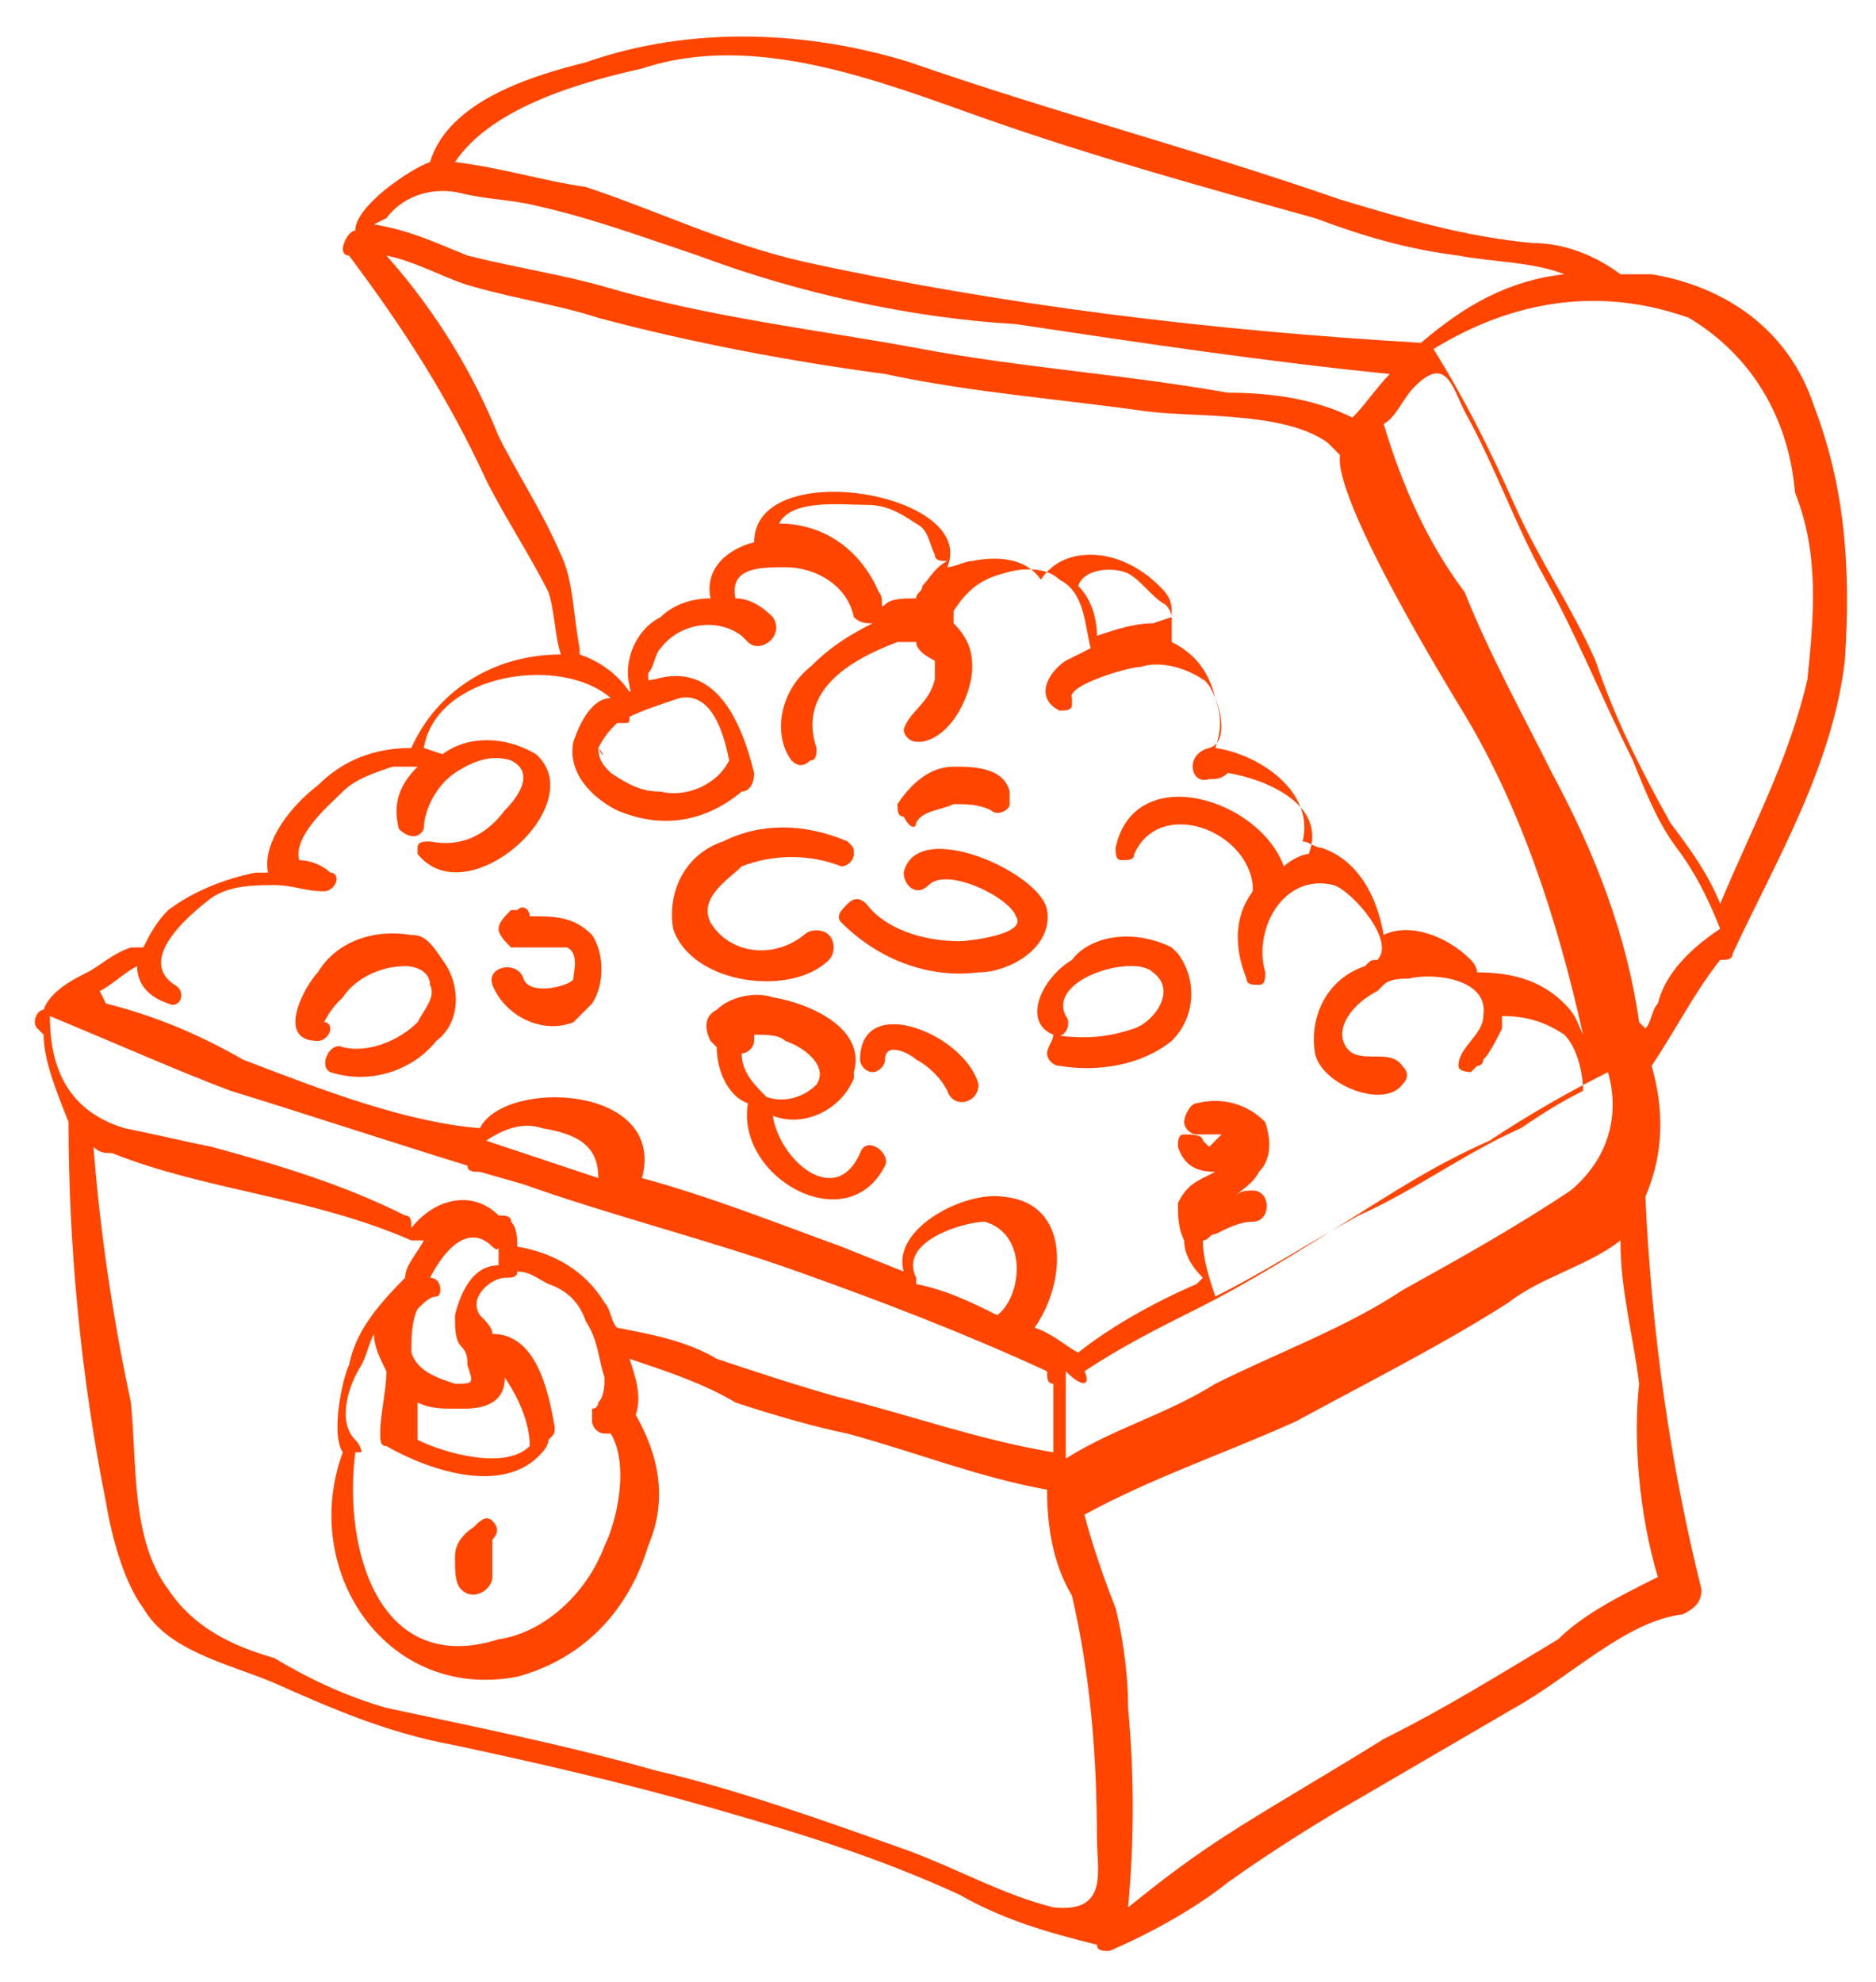 <?xml version="1.0" encoding="utf-8"?>
<!-- Generator: Adobe Illustrator 22.0.1, SVG Export Plug-In . SVG Version: 6.00 Build 0)  -->
<svg version="1.1" id="Layer_1" xmlns="http://www.w3.org/2000/svg" xmlns:xlink="http://www.w3.org/1999/xlink" x="0px" y="0px"
	 viewBox="0 0 30.1 31.8" style="enable-background:new 0 0 30.1 31.8;" xml:space="preserve">
<style type="text/css">
	.st0{fill:#FF4500;}
</style>
<title>Asset 47</title>
<g id="Layer_2_1_">
	<g id="Layer_1-2">
		<path class="st0" d="M13.8,18.5c-0.4,0.9-1.3,0.1-1.4-0.6c0.5,0.2,1.1-0.1,1.3-0.6c0,0,0,0,0-0.1c0.2-0.7-0.7-1.1-1.3-1.2
			c-0.3-0.1-0.7,0-0.9,0.2c-0.2,0.1-0.2,0.3-0.1,0.5l0.1,0.1c0,0.4,0.2,0.8,0.5,0.9l0,0c-0.2,1.2,1.6,2.2,2.2,1
			C14.3,18.5,13.9,18.2,13.8,18.5z M11.9,16.9c0.1,0,0.2-0.1,0.2-0.2v-0.1l0,0c0.2,0,0.4,0,0.5,0.1c0.3,0.1,0.7,0.4,0.5,0.7
			c-0.2,0.2-0.5,0.3-0.8,0.2C12.1,17.4,11.9,17.2,11.9,16.9z"/>
		<path class="st0" d="M13.8,17c0,0.1,0.1,0.2,0.2,0.2s0.2-0.1,0.2-0.2c0-0.3,0.4-0.1,0.5,0c0.2,0.1,0.4,0.3,0.5,0.5
			c0.1,0.3,0.5,0.2,0.5-0.1C15.5,16.6,13.8,15.9,13.8,17z"/>
		<path class="st0" d="M9.5,16.1c0.2-0.3,0.2-0.8,0-1.1c-0.3-0.3-0.6-0.3-1-0.3c0-0.1-0.1-0.2-0.2-0.1c0,0,0,0-0.1,0
			c-0.1,0.1-0.2,0.2-0.2,0.3s0.1,0.2,0.2,0.3c0.3,0,0.6,0,0.9,0c0.2,0.1,0.1,0.4,0.1,0.5c0,0.1-0.7,0.3-0.8,0
			c-0.1-0.3-0.6-0.2-0.5,0.1c0.2,0.5,0.8,0.8,1.3,0.6C9.2,16.4,9.3,16.3,9.5,16.1z"/>
		<path class="st0" d="M13.5,14.8c0.6,0.6,1.4,0.9,2.2,0.8c0.5,0,1.2-0.4,1.1-1c-0.1-0.6-2.1-1.5-2.3-0.6c0,0.2,0.2,0.4,0.4,0.2
			c0.3-0.3,1.3,0.2,1.4,0.5c0.2,0.3-0.8,0.4-0.9,0.4c-0.6,0-1.2-0.2-1.5-0.6c-0.1-0.1-0.2-0.1-0.3,0S13.4,14.7,13.5,14.8L13.5,14.8z
			"/>
		<path class="st0" d="M14.7,13.2c0.1-0.2,0.4-0.2,0.6-0.3c0.2,0,0.4,0,0.6,0.1c0.1,0.1,0.3,0,0.3-0.1s0-0.1,0-0.2
			c-0.1-0.4-0.6-0.4-0.9-0.4c-0.4,0-0.7,0.3-0.9,0.6c0,0.1,0,0.2,0.1,0.2C14.6,13.3,14.7,13.3,14.7,13.2z"/>
		<path class="st0" d="M13.3,15.4c0.1-0.1,0.1-0.3,0-0.4s-0.3-0.1-0.4,0l0,0c-0.5,0.4-1.2,0.3-1.5-0.2l0,0c-0.2-0.4,0.3-0.7,0.5-0.9
			c0.5-0.2,1.1-0.2,1.6,0c0.1,0,0.2-0.1,0.2-0.2c0-0.1,0-0.1-0.1-0.2c-0.7-0.3-1.4-0.3-2,0c-0.6,0.2-0.9,0.8-0.8,1.4
			C11.1,15.8,12.7,16,13.3,15.4z"/>
		<path class="st0" d="M29.1,6.5c-0.4-1.2-1.4-1.9-2.6-2.1c-0.2,0-0.3,0-0.5,0c-0.4-0.3-0.9-0.5-1.4-0.5c-1.1-0.1-2.1-0.4-3.1-0.7
			c-2.3-0.8-4.6-1.4-6.9-2.2C13,0.5,11.1,0.4,9.4,1C8.6,1.2,7.2,1.6,6.9,2.6l0,0C6.6,2.7,5.7,3.3,5.7,3.7c-0.1,0-0.2,0.2-0.2,0.3
			c0,0,0,0.1,0.1,0.1c0.9,1.2,1.6,2.3,2.2,3.6c0.3,0.6,0.7,1.2,1,1.8c0.1,0.3,0.1,0.7,0.2,1c-1.1,0-2,0.6-2.4,1.5
			c-0.6,0-1.1,0.2-1.5,0.6c-0.4,0.3-0.9,0.9-0.8,1.4H4.1c-0.5,0.1-1,0.3-1.4,0.6c-0.2,0.2-0.3,0.4-0.4,0.6c-0.1,0-0.2,0-0.2,0
			c-0.3,0.1-0.5,0.3-0.7,0.4c-0.2,0.1-0.6,0.3-0.7,0.6l0,0c-0.1,0-0.2,0.2-0.1,0.3l0.1,0.1l0,0C0.7,17,0.9,17.5,1.1,18
			c0,2,0.2,4.1,0.6,6.1c0.1,0.6,0.3,1.3,0.6,1.7c0.4,0.7,1.4,0.9,2.1,1.2c0.9,0.4,1.8,0.8,2.9,1c1.4,0.3,2.7,0.6,4.1,1
			c1.4,0.4,2.7,0.8,4,1.4c0.7,0.4,1.4,0.6,2.2,0.8c0,0.1,0.1,0.1,0.2,0.1c0.7-0.3,1.4-0.7,1.9-1.1c0.7-0.5,1.5-1,2.2-1.4l2.4-1.4
			c0.9-0.5,1.8-1.4,2.7-1.5c0.2-0.1,0.3-0.2,0.3-0.4c-0.5-2-0.8-4.1-0.9-6.3l0,0c0.3-0.7,0.3-1.4,0.1-2.1c0.4-0.6,0.7-1.2,1.1-1.7
			c0.1,0,0.2,0,0.2-0.1c0.7-1.5,1.6-3,1.8-4.7C29.7,9.1,29.6,7.8,29.1,6.5z M10.3,1.1c1.8-0.6,3.8,0.2,5.5,0.8s3.5,1.1,5.3,1.6
			c0.8,0.3,1.5,0.5,2.3,0.6c0.5,0.1,1.2,0.1,1.7,0.3c-0.9,0.1-1.6,0.5-2.3,1.1c-3.4-0.2-6.7-0.6-9.9-1.3c-1.3-0.3-2.3-0.8-3.5-1.2
			C8.7,2.9,8.1,2.7,7.3,2.6C7.9,1.7,9.4,1.3,10.3,1.1z M6,3.6l0.2-0.1C6.5,3.1,7,3,7.4,3.1c0.4,0.1,0.8,0.1,1.2,0.2
			c0.9,0.2,1.7,0.5,2.6,0.8c1.6,0.6,3.4,1,5.1,1.1c2,0.3,4,0.6,6,0.8c-0.2,0.2-0.4,0.5-0.6,0.7l0,0c-0.6-0.3-1.3-0.4-2-0.4
			C18,6,16.4,5.9,14.8,5.6s-3.4-0.5-5.1-1C9,4.4,8.3,4.3,7.5,4.1C7,3.9,6.6,3.7,6,3.6C6.1,3.6,6,3.6,6,3.6z M1.6,15.9
			c0.2-0.1,0.4-0.3,0.6-0.4c0,0.3,0.2,0.5,0.5,0.6c0.2,0.1,0.3-0.2,0.1-0.3c-0.6-0.4,0.2-1.1,0.6-1.4c0.3-0.2,0.7-0.2,1-0.2
			c0.3,0,0.5,0.1,0.8,0.1c0.1,0,0.2-0.1,0.2-0.2c0,0,0-0.1-0.1-0.1c-0.1-0.1-0.3-0.2-0.5-0.2c-0.1-0.4,0.5-0.9,0.7-1.1
			c0.2-0.2,0.5-0.3,0.8-0.4c0.1,0,0.2,0,0.4,0c-0.3,0.3-0.4,0.6-0.3,1c0.1,0.1,0.3,0.2,0.4,0c0-0.3,0.2-0.7,0.5-0.9
			c0.3-0.2,0.6-0.3,0.9-0.2c0.4,0.2,0.1,0.6-0.1,0.8c-0.3,0.4-0.7,0.6-1.2,0.5c-0.1,0-0.2,0-0.2,0.1v0.1c0.8,1,2.8-0.8,1.9-1.6
			c-0.5-0.3-1.1-0.3-1.5,0L6.8,12c0.2-1.2,2.2-1.5,3-0.8l0,0c-0.3,0-0.5,0.4-0.6,0.7c-0.1,0.5,0.3,0.9,0.7,1.1
			c0.7,0.3,1.4,0.2,2-0.3c0.1,0,0.2-0.1,0.2-0.3l0,0c-0.2-0.8-0.6-1.8-1.6-1.5c-0.1,0-0.3,0.1-0.4,0.2c-0.2-0.3-0.5-0.5-0.8-0.6
			v-0.1C9.2,9.9,9.2,9.3,9,8.9c-0.3-0.7-0.7-1.3-1-1.9C7.6,6,7,5,6.2,4.1c0.5,0.1,1,0.4,1.4,0.5c0.7,0.2,1.4,0.3,2,0.5
			c1.5,0.4,3.1,0.7,4.6,0.9c1.4,0.3,2.8,0.4,4.2,0.6c0.8,0.1,2.2,0,2.9,0.5l0.1,0.1l0,0l0.1,0.1c-0.1,0.7,1.6,3.5,1.9,4
			c1,1.6,1.6,3.5,2,5.3c-0.1-0.2-0.1-0.3-0.3-0.5c-0.4-0.4-0.9-0.5-1.4-0.5c0-0.1-0.1-0.2-0.1-0.2c-0.4-0.4-1-0.6-1.4-0.4
			c-0.1-0.6-0.4-1.2-1-1.4c-0.1,0-0.2-0.1-0.3-0.1c0.2-0.8-0.7-1.4-1.4-1.5c0.1-0.3,0.1-0.5,0-0.8c-0.1-0.4-0.3-0.7-0.7-0.9v-0.1
			c0-0.1,0-0.3,0-0.4c0-0.2-0.1-0.3-0.2-0.4l0,0c-0.3-0.3-0.7-0.5-1.1-0.5c-0.3,0-0.6,0.1-0.8,0.4C16.5,9,16.1,8.9,15.6,9
			c-0.1,0-0.3,0.1-0.4,0.1c0.5-1.2-3.1-1.8-3.1-0.4c-0.4,0.1-0.8,0.4-0.7,0.9c-0.3,0-0.6,0.1-0.8,0.3c-0.4,0.2-0.6,0.7-0.5,1.1
			c0,0.1,0.1,0.2,0.2,0.1l0,0c-0.1,0,0.1,0,0.1,0c0.1,0,0.1-0.1,0-0.2l0,0v-0.1c0.1-0.1,0.1-0.3,0.2-0.4c0.3-0.4,0.9-0.5,1.3-0.2
			l0.1,0.1c0.2,0.2,0.6-0.1,0.4-0.4c-0.2-0.2-0.4-0.3-0.6-0.3c-0.1-0.5,0.4-0.5,0.8-0.5c0.5,0,1,0.3,1.1,0.8
			c0.1,0.1,0.2,0.1,0.3,0.1c-0.4,0.2-0.7,0.4-1,0.7c-0.5,0.4-0.6,1.1-0.3,1.5c0.1,0.1,0.2,0.1,0.3,0c0.1,0,0.1-0.1,0.1-0.2
			c-0.3-0.9,0.5-1.4,1.3-1.7c0.1,0,0.2,0,0.3,0c0,0.1,0.1,0.2,0.3,0.3c0,0.1,0,0.2,0,0.3c-0.1,0.4-0.4,0.5-0.5,0.8
			c0,0.1,0.1,0.2,0.2,0.2h0.1c0.5-0.1,0.8-0.8,0.8-1.2c0-0.3-0.1-0.5-0.3-0.7c0-0.1,0-0.2,0-0.2c0.2-0.3,0.4-0.5,0.8-0.6
			c0.3-0.1,0.7-0.1,0.9,0.1c0.4,0.2,0.4,0.7,0.5,1.1l-0.4,0.2c-0.3,0.2-0.5,0.6-0.1,0.8c0.1,0,0.2,0,0.2-0.1v-0.1
			c-0.1-0.2,0.9-0.5,1.1-0.5c0.3-0.1,0.7,0,1,0.2c0.2,0.1,0.5,1,0.1,1.1s-0.3,0.6,0,0.5c0.1,0,0.2,0,0.3-0.1
			c0.6,0.1,1.6,0.5,1.3,1.3c-0.1,0-0.3,0.1-0.4,0.2c-0.4-1.1-2.4-1.7-2.7-0.3c0,0.1,0,0.2,0.1,0.2c0.1,0,0.2,0,0.2-0.1
			c0.4-0.9,1.8-0.4,1.9,0.5v0.1c-0.3,0.4-0.3,0.9-0.1,1.4c0,0.1,0.1,0.1,0.2,0.1s0.1-0.1,0.1-0.2c-0.2-0.7,0.3-1.6,1.1-1.4
			c0.3,0.1,1,0.9,0.7,1.2c-0.1,0-0.1,0-0.2,0.1l0,0c-0.6,0.2-0.9,0.8-0.8,1.4c0.1,0.5,1.1,0.9,1.4,0.5c0.1-0.1,0.1-0.2,0-0.3
			c-0.2-0.3-0.7,0-0.9-0.3s0.1-0.7,0.5-0.9l0,0l0.1-0.1c0.1-0.1,0.3-0.1,0.4-0.1c0.4-0.1,1.3,0,1.2,0.6c0,0.3-0.4,0.5-0.4,0.8
			c0,0.1,0.2,0.1,0.2,0.1l0.1-0.1l0,0c0.1,0,0.1-0.1,0.1-0.1c0.1-0.1,0.2-0.3,0.3-0.5c0,0,0-0.1,0-0.2c0.4,0,0.7,0.1,1,0.3
			c0.2,0.2,0.3,0.6,0.3,0.9c-0.4,0.2-0.7,0.4-1,0.6c-0.9,0.4-1.7,1-2.6,1.4c-0.9,0.5-1.5,0.9-2.3,1.3c-0.1-0.3-0.2-0.6-0.2-0.9l0,0
			c0.1,0,0.1-0.1,0.2-0.1c0.2-0.1,0.4-0.2,0.6-0.2c0.3,0,0.3-0.5,0-0.5c-0.1,0-0.2,0-0.3,0.1c0.1-0.1,0.3-0.2,0.4-0.4
			c0.2-0.2,0.2-0.5,0.1-0.8c-0.3-0.3-0.7-0.4-1.1-0.3c-0.1,0-0.2,0.2-0.2,0.3c0,0.1,0.1,0.2,0.2,0.2c0.1,0,0.3,0,0.4,0h0.1l0,0l0,0
			l0,0l0,0l0,0l0,0V18l0,0v0.1c-0.1,0.1-0.2,0.2-0.3,0.3l0,0l-0.1-0.1c0-0.1-0.2-0.1-0.3-0.1c-0.1,0-0.1,0.1-0.1,0.2
			c0.1,0.3,0.3,0.4,0.6,0.4l-0.2,0.1c-0.2,0.1-0.3,0.2-0.4,0.4c0,0.2,0,0.4,0.1,0.6c0,0.2,0.1,0.4,0.3,0.6l-0.1,0.1
			c-0.7,0.3-1.4,0.7-1.9,1.1c-0.2-0.1-0.4-0.3-0.7-0.4c0.5-0.7,0.6-2-0.5-2.1c-0.6-0.1-1.8,0.5-1.6,1.2l-1-0.4
			c-1.1-0.4-2.1-0.8-3.2-1.1c0.4-1.5-2.2-1.6-2.6-0.8c-1.2-0.1-2.5-0.6-3.8-1.1c-0.7-0.4-1.4-0.7-2.2-0.9L1.6,15.9z M9.6,12L9.6,12
			L9.6,12c0.1-0.2,0.2-0.3,0.3-0.4H10c0.1,0,0.1,0,0.1-0.1l0,0c0.2-0.1,0.5-0.2,0.8-0.3c0.5-0.1,0.7,0.5,0.8,1
			c-0.2,0.4-0.7,0.6-1.1,0.5c-0.3,0-0.5-0.1-0.8-0.3C9.7,12.3,9.6,12.2,9.6,12C9.7,12.2,9.7,12.1,9.6,12z M17.4,22
			c0.6-0.4,1.2-0.7,1.8-1c0.8-0.4,1.6-0.9,2.4-1.4c0.8-0.5,1.4-0.9,2.3-1.3c0.6-0.4,1.3-0.8,1.9-1.1l0,0c0.2,0.7,0,1.4-0.6,1.9
			c-0.9,0.6-1.8,1.1-2.7,1.6c-0.9,0.6-2,1-3,1.5c-0.8,0.5-1.6,0.7-2.4,1.2c0,0,0,0,0-0.1c0-0.5,0-0.9,0-1.3
			C17.4,22.3,17.5,22.2,17.4,22z M18.8,9.9L18.8,9.9C18.8,10,18.8,10,18.8,9.9L18.5,10c-0.3,0-0.6,0.1-0.9,0.2
			c0-0.3-0.1-0.6-0.3-0.8c0.1-0.3,0.6-0.3,0.8-0.2s0.4,0.4,0.6,0.5l0,0C18.8,9.8,18.8,9.9,18.8,9.9z M14.1,9.5
			c-0.3-0.7-0.9-1.1-1.6-1.1c0.2-0.4,1-0.3,1.4-0.3c0.3,0,0.5,0.1,0.8,0.3c0.2,0.1,0.2,0.3,0.3,0.5c0,0.1,0.1,0.1,0.2,0.1
			c-0.2,0.1-0.3,0.3-0.4,0.4c0,0.1-0.1,0.1-0.1,0.2l0,0c-0.2,0-0.4,0-0.5,0.1C14.1,9.8,14.2,9.6,14.1,9.5z M16,21.1L16,21.1
			c-0.4-0.2-0.8-0.4-1.3-0.5v-0.1c-0.3-0.6,0.8-0.9,1.1-0.9C16.5,19.8,16.4,20.8,16,21.1L16,21.1z M9.6,18.9l-1.2-0.4l-0.6-0.2
			c0.3-0.2,0.6-0.3,0.9-0.2C9.3,18.2,9.6,18.4,9.6,18.9z M3.7,17.5c1.3,0.4,2.5,0.8,3.8,1.2c0,0.1,0.1,0.1,0.2,0.1L8.4,19
			c1.4,0.5,3,0.9,4.4,1.4c1.4,0.5,2.7,1,4,1.6c0,0.1,0,0.2,0.1,0.2v1.1c-1.2-0.2-2.3-0.6-3.5-0.9c-0.7-0.2-1.3-0.4-1.9-0.6
			c-0.5-0.3-1.1-0.4-1.6-0.5l0,0c-0.1-0.1-0.1-0.3-0.2-0.4c-0.3-0.5-0.8-0.8-1.4-0.9c0-0.1,0-0.3-0.1-0.4c0-0.1-0.1-0.1-0.2-0.1l0,0
			c-0.4-0.4-1-0.3-1.4,0.2c0-0.1,0-0.2-0.1-0.2c-1-0.5-2-0.8-3.1-1.1c-0.5-0.1-0.9-0.2-1.4-0.3c-1-0.3-1.2-1.1-1.2-1.8
			C2,16.8,2.9,17.2,3.7,17.5z M5.7,23.1c-0.3-0.3-0.1-0.9,0.1-1.2c0.1-0.2,0.1-0.3,0.2-0.5c0,0.2,0.1,0.4,0.2,0.6l0,0
			c0,0.3-0.1,0.7-0.1,1c0,0.1,0,0.2,0.1,0.2c0.7,0.4,1.9,0.8,2.5,0.1c0,0,0.1-0.1,0.1-0.2C8.9,23,8.9,23,8.9,22.9
			c-0.1-0.6-0.3-1.5-1-1.5c0-0.1-0.1-0.2-0.2-0.3c-0.2-0.3,0.2-0.6,0.4-0.6c0.1,0,0.2,0,0.2-0.1c0.2,0,0.3,0.1,0.5,0.2
			c0.3,0.1,0.5,0.3,0.6,0.6c0.2,0.3,0.2,0.6,0.3,0.9c0,0.1,0,0.3-0.1,0.4c0,0,0,0.1-0.1,0.1c0,0.1,0,0.1,0,0.2s0.1,0.2,0.2,0.2h0.1
			l0,0c0.3,0.5,0.1,1.4-0.1,1.8c-0.3,0.8-1,1.4-1.7,1.5c-1.9,0.6-2.5-1.4-2.3-3h0.1C5.8,23.3,5.8,23.2,5.7,23.1
			C5.8,23.1,5.8,23.1,5.7,23.1z M6.9,20.5L6.9,20.5c0.2-0.4,0.6-0.9,1-0.5c0,0,0.1,0.1,0.1,0c0,0.1,0,0.2,0,0.3
			c-0.4,0-0.6,0.4-0.7,0.8c0,0.2,0,0.4,0.1,0.5c0.1,0.1,0.1,0.2,0.1,0.3c0.1,0.3,0.1,0.3-0.2,0.3l0,0C7,22.1,6.7,22,6.6,21.7
			c0-0.2,0-0.5,0.1-0.7c0.1-0.1,0.2-0.2,0.3-0.2C7.1,20.8,7.1,20.5,6.9,20.5z M8.1,22.1c0.2,0.3,0.4,0.7,0.4,1.1
			c-0.4,0.4-1.4,0.1-1.8-0.1c0-0.2,0-0.4,0-0.6c0.2,0.1,0.4,0.1,0.6,0.1h0.1C7.6,22.6,8.1,22.6,8.1,22.1C8.2,22.2,8.2,22.1,8.1,22.1
			z M16.9,30.6c-0.8-0.2-1.5-0.6-2.3-0.9c-1.4-0.5-2.8-1-4.1-1.3c-1.4-0.4-2.9-0.7-4.3-1c-0.7-0.2-1.3-0.5-1.8-0.8
			c-0.7-0.2-1.3-0.5-1.7-1.1c-0.6-0.8-0.5-2-0.6-3c-0.3-1.4-0.5-2.8-0.6-4.1c0.1,0.1,0.2,0.1,0.3,0.1c1.5,0.6,3.2,0.7,4.8,1.4
			c0.1,0,0.1,0,0.2,0c-0.1,0.2-0.3,0.4-0.3,0.6C6,21,5.7,21.4,5.6,21.9c-0.1,0.2-0.3,1.1-0.1,1.4c-0.7,1.9,0.7,4,2.8,3.6
			c1.1-0.3,1.8-1.1,2.1-2.1c0.3-0.7,0.2-1.4-0.2-2.1c0.1-0.3,0-0.6-0.1-0.9c0.6,0.2,1.2,0.4,1.7,0.7c0.6,0.2,1.3,0.4,1.8,0.5
			c1.1,0.3,2.1,0.7,3.2,0.9c0,0.6,0.1,1.2,0.4,1.7c0.3,1.3,0.4,2.6,0.4,3.9C17.6,30,17.8,30.7,16.9,30.6z M26.6,25.3
			c-0.6,0.3-1.2,0.6-1.6,1c-1,0.6-1.8,1.1-2.8,1.6c-0.8,0.5-1.5,0.9-2.3,1.4c-0.8,0.5-1.3,0.9-1.8,1.3c0.1-1.1,0.1-2.1,0-3.2
			c0-0.6-0.1-1.2-0.2-1.6c-0.2-0.5-0.4-1.1-0.5-1.5c1.1-0.6,2.3-1,3.4-1.5c1.1-0.6,2.3-1.2,3.4-1.9c0.5-0.4,1.3-0.6,1.8-1
			c0,0.8,0.2,1.5,0.3,2.3C26.2,23.1,26.3,24.3,26.6,25.3z M26.6,16.1c-0.1,0.1-0.1,0.3-0.2,0.4l-0.1-0.1c-0.2-1.4-0.7-2.7-1.4-4
			c-0.5-1-1-1.9-1.4-2.9c-0.6-0.8-1-1.7-1.3-2.7l0,0c0.2-0.1,0.3-0.4,0.5-0.6c0.5-0.5,0.6,0,0.8,0.4c0.5,0.9,0.8,1.8,1.3,2.7
			c0.5,0.9,0.9,1.9,1.4,2.9c0.2,0.5,0.4,1,0.7,1.4c0.3,0.4,0.5,0.8,0.7,1.3l0,0C27,15.3,26.7,15.7,26.6,16.1L26.6,16.1z M29,10.9
			c-0.3,1.3-0.9,2.4-1.4,3.6c-0.2-0.5-0.5-0.9-0.8-1.3c-0.5-0.9-0.9-1.7-1.2-2.6c-0.4-0.9-0.9-1.6-1.3-2.5s-0.8-1.7-1.3-2.5
			c1.3-0.8,2.7-1,4.1-0.5c1,0.6,1.6,1.6,1.7,2.8C29.2,8.9,29.1,9.9,29,10.9L29,10.9z"/>
		<path class="st0" d="M16.9,16.6c0.2,0.1,0.3-0.2,0.2-0.3c-0.3-0.6,1.1-1,1.4-0.7c0.4,0.3,0,0.8-0.3,0.9
			C17.9,16.6,17.5,16.7,16.9,16.6c0,0.1-0.1,0.2-0.1,0.3s0.1,0.2,0.2,0.2c0.6,0.1,1.3,0,1.8-0.4c0.4-0.4,0.4-1,0.1-1.4l-0.1-0.1
			c-0.6-0.3-1.3-0.2-1.6,0.2C16.7,15.7,16.4,16.4,16.9,16.6z"/>
		<path class="st0" d="M5.1,16.7c0.1,0,0.2-0.1,0.2-0.2c0,0,0-0.1-0.1-0.1l0,0l0,0l0,0c0.1-0.2,0.2-0.3,0.3-0.4
			c0.2-0.3,0.6-0.5,1-0.5c0.2,0,0.4,0.1,0.4,0.3c0.1,0.2-0.1,0.4-0.2,0.6c-0.3,0.3-0.8,0.5-1.2,0.4c-0.2-0.1-0.4,0.3-0.2,0.4
			c0.6,0.2,1.3,0,1.7-0.5c0.4-0.3,0.4-0.9,0.1-1.3C6.9,15.1,6.8,15,6.6,15c-0.6-0.1-1.2,0.1-1.5,0.6C4.9,15.8,4.4,16.7,5.1,16.7z"/>
		<path class="st0" d="M7.9,25.3L7.9,25.3z"/>
		<path class="st0" d="M7.9,25.3L7.9,25.3L7.9,25.3c0-0.2,0-0.2,0-0.3s0-0.2,0-0.3c0.1-0.1,0.1-0.2,0-0.3l0,0
			c-0.1-0.1-0.2,0-0.3,0.1c-0.3,0.2-0.3,0.4-0.3,0.5c0,0.2,0,0.4,0.1,0.5C7.6,25.7,7.9,25.5,7.9,25.3z"/>
		<path class="st0" d="M7.9,25.3L7.9,25.3L7.9,25.3z"/>
	</g>
</g>
</svg>
